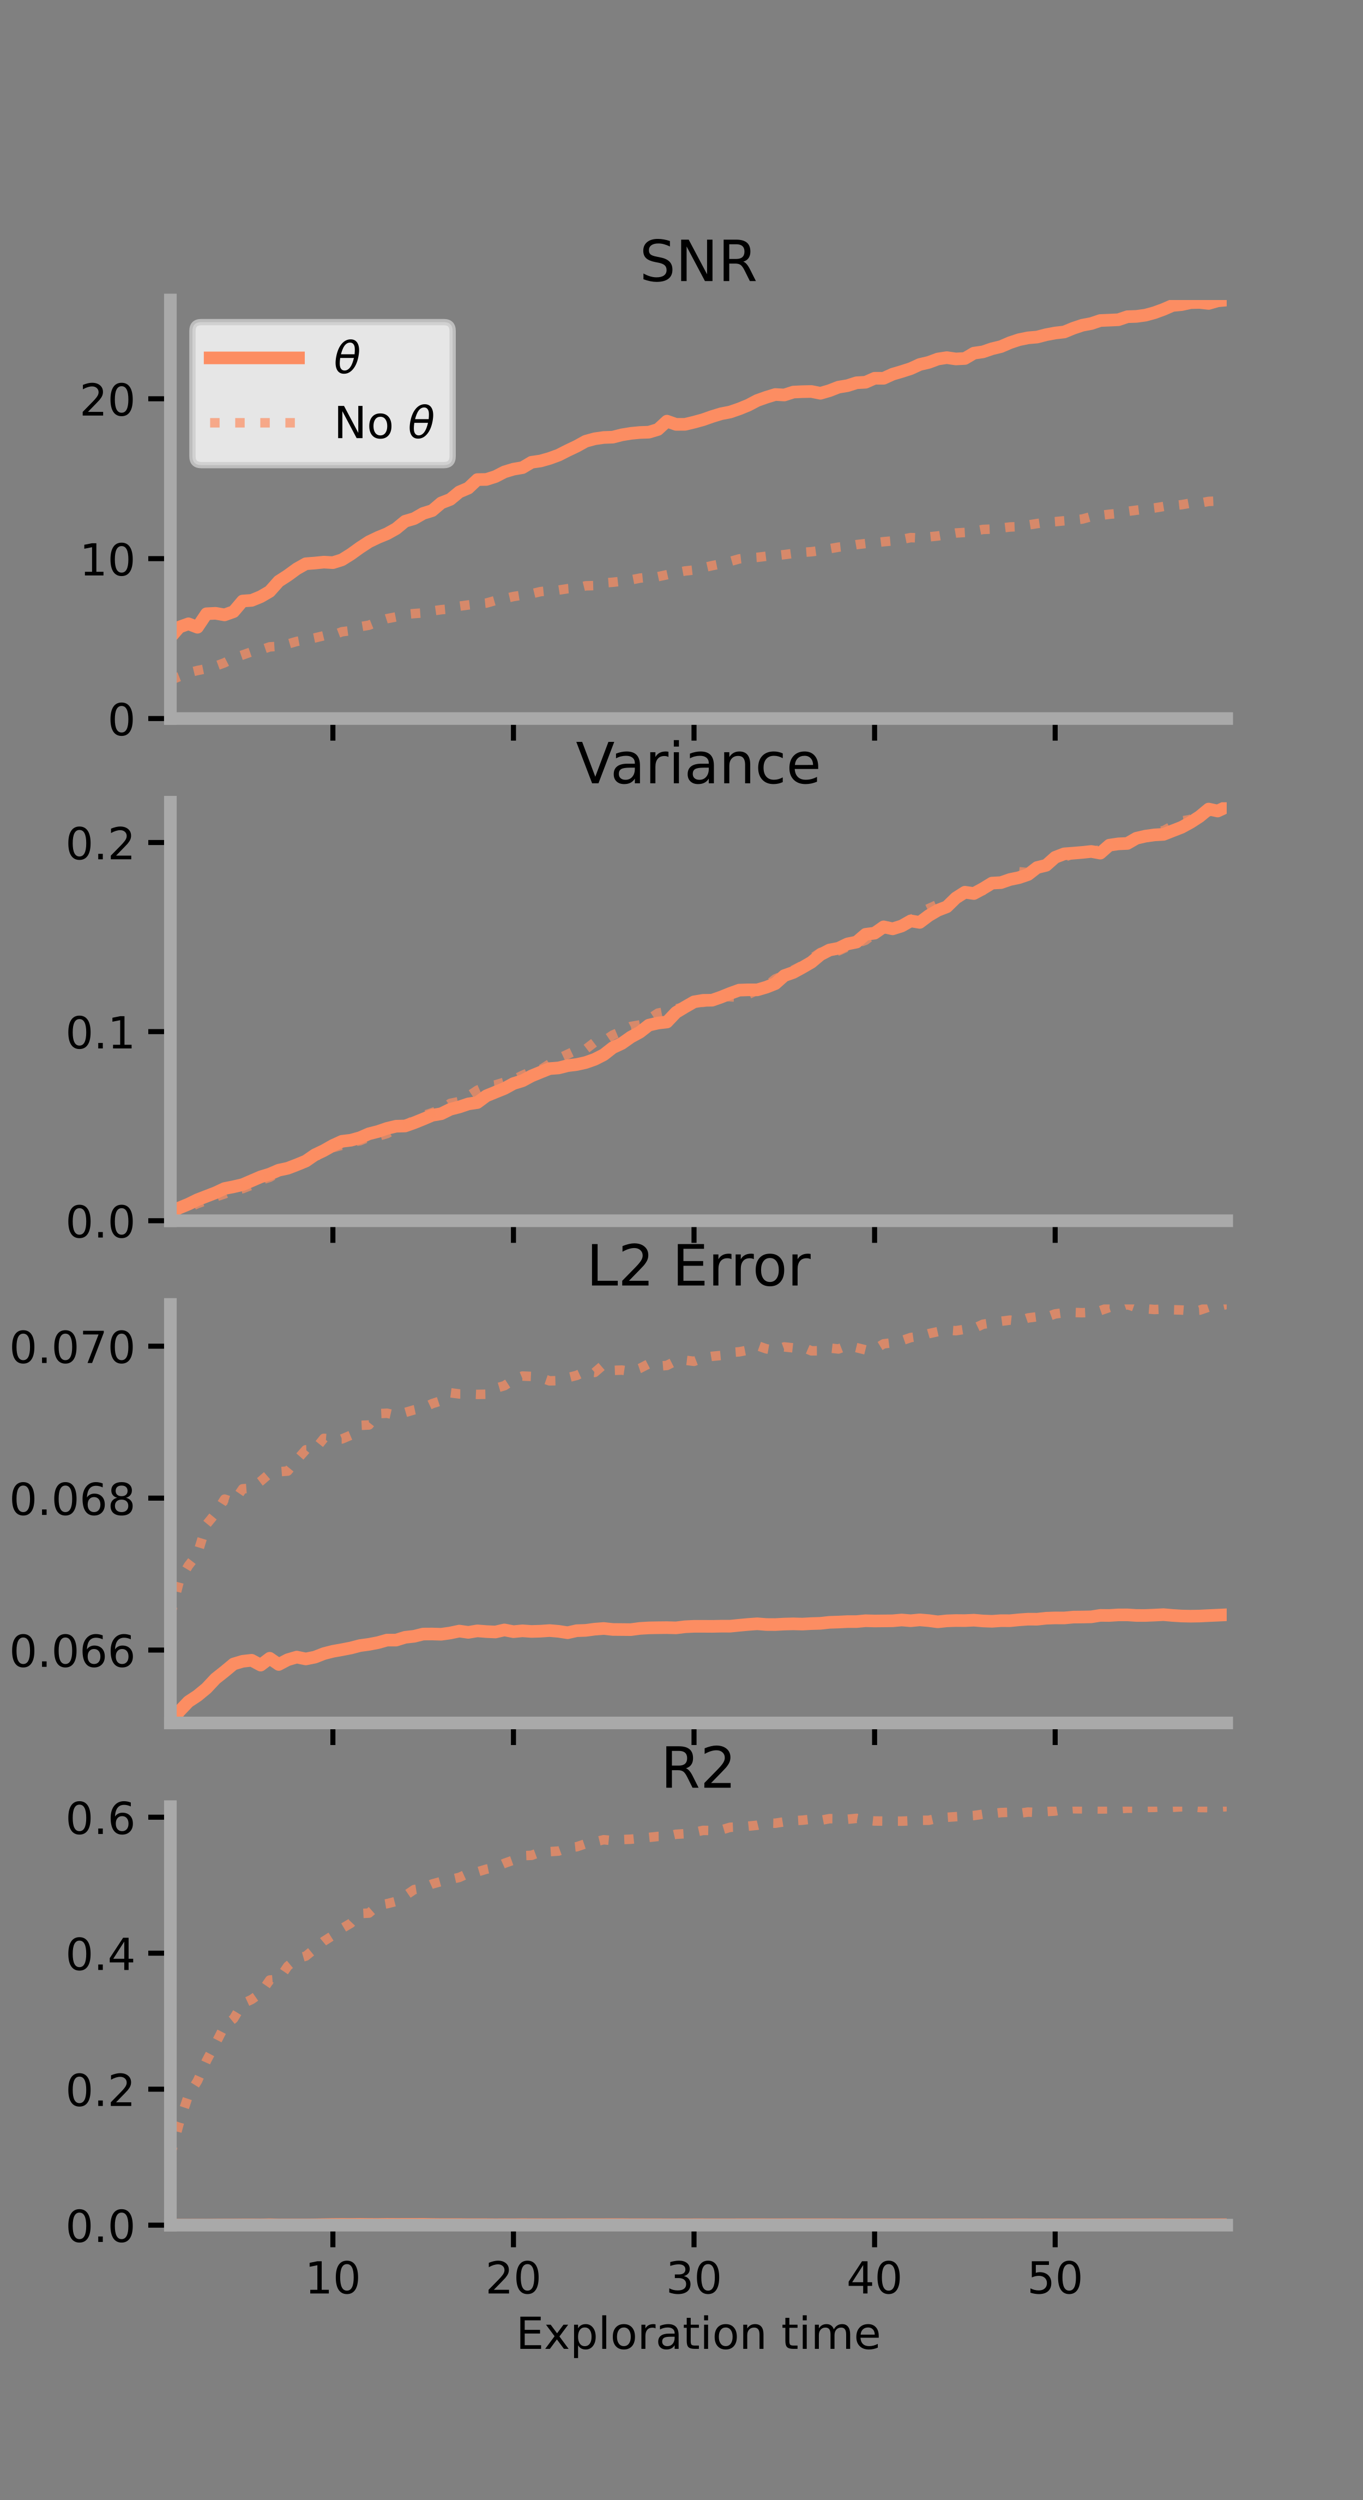 <?xml version="1.0" encoding="utf-8" standalone="no"?>
<!DOCTYPE svg PUBLIC "-//W3C//DTD SVG 1.1//EN"
  "http://www.w3.org/Graphics/SVG/1.1/DTD/svg11.dtd">
<!-- Created with matplotlib (https://matplotlib.org/) -->
<svg height="396pt" version="1.1" viewBox="0 0 216 396" width="216pt" xmlns="http://www.w3.org/2000/svg" xmlns:xlink="http://www.w3.org/1999/xlink">
 <rect x="0" y="0" width="216" height="396" fill="#808080" stroke="none"/>
 <defs>
  <style type="text/css">*{stroke-linecap:butt;stroke-linejoin:round;}</style>
 </defs>
 <g id="figure_1">
  <g id="patch_1">
   <path d="M 0 396 
L 216 396 
L 216 0 
L 0 0 
z
" style="fill:none;"/>
  </g>
  <g id="axes_1">
   <g id="patch_2">
    <path d="M 27 113.807 
L 194.4 113.807 
L 194.4 47.52 
L 27 47.52 
z
" style="fill:none;"/>
   </g>
   <g id="matplotlib.axis_1">
    <g id="xtick_1">
     <g id="line2d_1">
      <defs>
       <path d="M 0 0 
L 0 3.5 
" id="mc07830e34d" style="stroke:#000000;stroke-width:0.8;"/>
      </defs>
      <g>
       <use style="stroke:#000000;stroke-width:0.8;" x="52.754" xlink:href="#mc07830e34d" y="113.807"/>
      </g>
     </g>
    </g>
    <g id="xtick_2">
     <g id="line2d_2">
      <g>
       <use style="stroke:#000000;stroke-width:0.8;" x="81.369" xlink:href="#mc07830e34d" y="113.807"/>
      </g>
     </g>
    </g>
    <g id="xtick_3">
     <g id="line2d_3">
      <g>
       <use style="stroke:#000000;stroke-width:0.8;" x="109.984" xlink:href="#mc07830e34d" y="113.807"/>
      </g>
     </g>
    </g>
    <g id="xtick_4">
     <g id="line2d_4">
      <g>
       <use style="stroke:#000000;stroke-width:0.8;" x="138.6" xlink:href="#mc07830e34d" y="113.807"/>
      </g>
     </g>
    </g>
    <g id="xtick_5">
     <g id="line2d_5">
      <g>
       <use style="stroke:#000000;stroke-width:0.8;" x="167.215" xlink:href="#mc07830e34d" y="113.807"/>
      </g>
     </g>
    </g>
   </g>
   <g id="matplotlib.axis_2">
    <g id="ytick_1">
     <g id="line2d_6">
      <defs>
       <path d="M 0 0 
L -3.5 0 
" id="mc8df6a8b0a" style="stroke:#000000;stroke-width:0.8;"/>
      </defs>
      <g>
       <use style="stroke:#000000;stroke-width:0.8;" x="27" xlink:href="#mc8df6a8b0a" y="113.807"/>
      </g>
     </g>
     <g id="text_1">
      <!-- 0 -->
      <g transform="translate(17.046 116.466)scale(0.07 -0.07)">
       <defs>
        <path d="M 31.781 66.406 
Q 24.172 66.406 20.328 58.906 
Q 16.5 51.422 16.5 36.375 
Q 16.5 21.391 20.328 13.891 
Q 24.172 6.391 31.781 6.391 
Q 39.453 6.391 43.281 13.891 
Q 47.125 21.391 47.125 36.375 
Q 47.125 51.422 43.281 58.906 
Q 39.453 66.406 31.781 66.406 
z
M 31.781 74.219 
Q 44.047 74.219 50.516 64.516 
Q 56.984 54.828 56.984 36.375 
Q 56.984 17.969 50.516 8.266 
Q 44.047 -1.422 31.781 -1.422 
Q 19.531 -1.422 13.062 8.266 
Q 6.594 17.969 6.594 36.375 
Q 6.594 54.828 13.062 64.516 
Q 19.531 74.219 31.781 74.219 
z
" id="DejaVuSans-48"/>
       </defs>
       <use xlink:href="#DejaVuSans-48"/>
      </g>
     </g>
    </g>
    <g id="ytick_2">
     <g id="line2d_7">
      <g>
       <use style="stroke:#000000;stroke-width:0.8;" x="27" xlink:href="#mc8df6a8b0a" y="88.484"/>
      </g>
     </g>
     <g id="text_2">
      <!-- 10 -->
      <g transform="translate(12.592 91.144)scale(0.07 -0.07)">
       <defs>
        <path d="M 12.406 8.297 
L 28.516 8.297 
L 28.516 63.922 
L 10.984 60.406 
L 10.984 69.391 
L 28.422 72.906 
L 38.281 72.906 
L 38.281 8.297 
L 54.391 8.297 
L 54.391 0 
L 12.406 0 
z
" id="DejaVuSans-49"/>
       </defs>
       <use xlink:href="#DejaVuSans-49"/>
       <use x="63.623" xlink:href="#DejaVuSans-48"/>
      </g>
     </g>
    </g>
    <g id="ytick_3">
     <g id="line2d_8">
      <g>
       <use style="stroke:#000000;stroke-width:0.8;" x="27" xlink:href="#mc8df6a8b0a" y="63.162"/>
      </g>
     </g>
     <g id="text_3">
      <!-- 20 -->
      <g transform="translate(12.592 65.821)scale(0.07 -0.07)">
       <defs>
        <path d="M 19.188 8.297 
L 53.609 8.297 
L 53.609 0 
L 7.328 0 
L 7.328 8.297 
Q 12.938 14.109 22.625 23.891 
Q 32.328 33.688 34.812 36.531 
Q 39.547 41.844 41.422 45.531 
Q 43.312 49.219 43.312 52.781 
Q 43.312 58.594 39.234 62.25 
Q 35.156 65.922 28.609 65.922 
Q 23.969 65.922 18.812 64.312 
Q 13.672 62.703 7.812 59.422 
L 7.812 69.391 
Q 13.766 71.781 18.938 73 
Q 24.125 74.219 28.422 74.219 
Q 39.75 74.219 46.484 68.547 
Q 53.219 62.891 53.219 53.422 
Q 53.219 48.922 51.531 44.891 
Q 49.859 40.875 45.406 35.406 
Q 44.188 33.984 37.641 27.219 
Q 31.109 20.453 19.188 8.297 
z
" id="DejaVuSans-50"/>
       </defs>
       <use xlink:href="#DejaVuSans-50"/>
       <use x="63.623" xlink:href="#DejaVuSans-48"/>
      </g>
     </g>
    </g>
   </g>
   <g id="line2d_9">
    <path clip-path="url(#p7149f6ea9e)" d="M 27 100.963 
L 28.431 99.321 
L 29.861 98.804 
L 31.292 99.349 
L 32.723 97.212 
L 34.154 97.14 
L 35.584 97.39 
L 37.015 96.88 
L 38.446 95.195 
L 39.877 95.094 
L 41.307 94.51 
L 42.738 93.68 
L 44.169 92.068 
L 45.6 91.141 
L 47.031 90.097 
L 48.461 89.291 
L 49.892 89.181 
L 51.323 89.036 
L 52.753 89.118 
L 54.184 88.669 
L 55.615 87.773 
L 57.046 86.742 
L 58.476 85.808 
L 59.907 85.122 
L 61.338 84.536 
L 62.769 83.739 
L 64.2 82.561 
L 65.63 82.139 
L 67.061 81.318 
L 68.492 80.875 
L 69.923 79.657 
L 71.354 79.101 
L 72.784 77.92 
L 74.215 77.311 
L 75.646 75.961 
L 77.076 75.938 
L 78.507 75.482 
L 79.938 74.745 
L 81.369 74.311 
L 82.8 74.068 
L 84.23 73.218 
L 85.661 73.013 
L 87.092 72.606 
L 88.523 72.086 
L 89.954 71.358 
L 91.384 70.68 
L 92.815 69.889 
L 94.246 69.497 
L 95.677 69.292 
L 97.108 69.241 
L 98.538 68.875 
L 99.969 68.64 
L 101.4 68.502 
L 102.831 68.452 
L 104.261 68.023 
L 105.692 66.708 
L 107.123 67.214 
L 108.554 67.211 
L 109.984 66.869 
L 111.415 66.476 
L 112.846 65.972 
L 114.277 65.533 
L 115.708 65.258 
L 117.138 64.766 
L 118.569 64.184 
L 120 63.432 
L 121.431 62.924 
L 122.861 62.486 
L 124.292 62.562 
L 125.723 62.101 
L 127.154 62.035 
L 128.585 62.008 
L 130.015 62.291 
L 131.446 61.877 
L 132.877 61.32 
L 134.308 61.082 
L 135.739 60.623 
L 137.169 60.544 
L 138.6 59.914 
L 140.031 59.917 
L 141.462 59.267 
L 142.892 58.847 
L 144.323 58.389 
L 145.754 57.73 
L 147.184 57.396 
L 148.615 56.865 
L 150.046 56.646 
L 151.477 56.854 
L 152.908 56.779 
L 154.338 55.936 
L 155.769 55.731 
L 157.2 55.241 
L 158.631 54.893 
L 160.061 54.276 
L 161.492 53.803 
L 162.923 53.509 
L 164.354 53.384 
L 165.785 53.012 
L 167.215 52.745 
L 168.646 52.582 
L 170.077 51.996 
L 171.508 51.515 
L 172.939 51.245 
L 174.369 50.768 
L 175.8 50.708 
L 177.231 50.643 
L 178.662 50.162 
L 180.092 50.114 
L 181.523 49.918 
L 182.954 49.526 
L 184.385 49.004 
L 185.815 48.381 
L 187.246 48.247 
L 188.677 47.934 
L 190.108 47.903 
L 191.539 48.061 
L 192.969 47.649 
L 194.4 47.52 
" style="fill:none;stroke:#fc8d62;stroke-linecap:square;stroke-width:2;"/>
   </g>
   <g id="line2d_10">
    <path clip-path="url(#p7149f6ea9e)" d="M 27 107.732 
L 28.431 107.165 
L 29.861 106.556 
L 31.292 106.201 
L 32.723 105.91 
L 34.154 105.501 
L 35.584 104.976 
L 37.015 104.24 
L 38.446 103.74 
L 39.877 103.232 
L 41.307 102.947 
L 42.738 102.456 
L 44.169 102.37 
L 45.6 102.01 
L 47.031 101.595 
L 48.461 101.334 
L 49.892 101.037 
L 51.323 100.693 
L 52.753 100.613 
L 54.184 100.065 
L 55.615 99.881 
L 57.046 99.27 
L 58.476 99.022 
L 59.907 98.444 
L 61.338 97.987 
L 62.769 97.708 
L 64.2 97.315 
L 65.63 97.182 
L 67.061 97.078 
L 68.492 96.771 
L 69.923 96.566 
L 71.354 96.441 
L 72.784 96.015 
L 74.215 95.816 
L 75.646 95.656 
L 77.076 95.519 
L 78.507 95.111 
L 79.938 94.817 
L 81.369 94.484 
L 82.8 94.258 
L 84.23 94.046 
L 85.661 93.705 
L 87.092 93.564 
L 88.523 93.46 
L 89.954 93.242 
L 91.384 93.142 
L 92.815 92.787 
L 94.246 92.749 
L 95.677 92.332 
L 97.108 92.223 
L 98.538 92.064 
L 99.969 91.852 
L 101.4 91.569 
L 102.831 91.424 
L 104.261 91.338 
L 105.692 91.03 
L 107.123 90.71 
L 108.554 90.437 
L 109.984 90.279 
L 111.415 89.919 
L 112.846 89.593 
L 114.277 89.306 
L 115.708 88.929 
L 117.138 88.523 
L 118.569 88.361 
L 120 88.277 
L 121.431 88.105 
L 122.861 88.002 
L 124.292 87.844 
L 125.723 87.654 
L 127.154 87.492 
L 128.585 87.39 
L 130.015 87.196 
L 131.446 86.912 
L 132.877 86.662 
L 134.308 86.507 
L 135.739 86.263 
L 137.169 86.089 
L 138.6 85.975 
L 140.031 85.8 
L 141.462 85.673 
L 142.892 85.442 
L 144.323 85.149 
L 145.754 85.206 
L 147.184 85.038 
L 148.615 84.893 
L 150.046 84.662 
L 151.477 84.421 
L 152.908 84.336 
L 154.338 84.134 
L 155.769 83.858 
L 157.2 83.799 
L 158.631 83.639 
L 160.061 83.468 
L 161.492 83.408 
L 162.923 83.155 
L 164.354 82.928 
L 165.785 82.727 
L 167.215 82.626 
L 168.646 82.487 
L 170.077 82.381 
L 171.508 82.214 
L 172.939 81.819 
L 174.369 81.631 
L 175.8 81.454 
L 177.231 81.32 
L 178.662 80.999 
L 180.092 80.806 
L 181.523 80.633 
L 182.954 80.455 
L 184.385 80.223 
L 185.815 80.097 
L 187.246 79.939 
L 188.677 79.685 
L 190.108 79.683 
L 191.539 79.416 
L 192.969 79.359 
L 194.4 79.23 
" style="fill:none;stroke:#fc8d62;stroke-dasharray:1.5,2.475;stroke-dashoffset:0;stroke-opacity:0.7;stroke-width:1.5;"/>
   </g>
   <g id="patch_3">
    <path d="M 27 113.807 
L 27 47.52 
" style="fill:none;stroke:#a9a9a9;stroke-linecap:square;stroke-linejoin:miter;stroke-width:2;"/>
   </g>
   <g id="patch_4">
    <path d="M 194.4 113.807 
L 194.4 47.52 
" style="fill:none;"/>
   </g>
   <g id="patch_5">
    <path d="M 27 113.807 
L 194.4 113.807 
" style="fill:none;stroke:#a9a9a9;stroke-linecap:square;stroke-linejoin:miter;stroke-width:2;"/>
   </g>
   <g id="patch_6">
    <path d="M 27 47.52 
L 194.4 47.52 
" style="fill:none;"/>
   </g>
   <g id="text_4">
    <!-- SNR -->
    <g transform="translate(101.35 44.52)scale(0.09 -0.09)">
     <defs>
      <path d="M 53.516 70.516 
L 53.516 60.891 
Q 47.906 63.578 42.922 64.891 
Q 37.938 66.219 33.297 66.219 
Q 25.25 66.219 20.875 63.094 
Q 16.5 59.969 16.5 54.203 
Q 16.5 49.359 19.406 46.891 
Q 22.312 44.438 30.422 42.922 
L 36.375 41.703 
Q 47.406 39.594 52.656 34.297 
Q 57.906 29 57.906 20.125 
Q 57.906 9.516 50.797 4.047 
Q 43.703 -1.422 29.984 -1.422 
Q 24.812 -1.422 18.969 -0.25 
Q 13.141 0.922 6.891 3.219 
L 6.891 13.375 
Q 12.891 10.016 18.656 8.297 
Q 24.422 6.594 29.984 6.594 
Q 38.422 6.594 43.016 9.906 
Q 47.609 13.234 47.609 19.391 
Q 47.609 24.75 44.312 27.781 
Q 41.016 30.812 33.5 32.328 
L 27.484 33.5 
Q 16.453 35.688 11.516 40.375 
Q 6.594 45.062 6.594 53.422 
Q 6.594 63.094 13.406 68.656 
Q 20.219 74.219 32.172 74.219 
Q 37.312 74.219 42.625 73.281 
Q 47.953 72.359 53.516 70.516 
z
" id="DejaVuSans-83"/>
      <path d="M 9.812 72.906 
L 23.094 72.906 
L 55.422 11.922 
L 55.422 72.906 
L 64.984 72.906 
L 64.984 0 
L 51.703 0 
L 19.391 60.984 
L 19.391 0 
L 9.812 0 
z
" id="DejaVuSans-78"/>
      <path d="M 44.391 34.188 
Q 47.562 33.109 50.562 29.594 
Q 53.562 26.078 56.594 19.922 
L 66.609 0 
L 56 0 
L 46.688 18.703 
Q 43.062 26.031 39.672 28.422 
Q 36.281 30.812 30.422 30.812 
L 19.672 30.812 
L 19.672 0 
L 9.812 0 
L 9.812 72.906 
L 32.078 72.906 
Q 44.578 72.906 50.734 67.672 
Q 56.891 62.453 56.891 51.906 
Q 56.891 45.016 53.688 40.469 
Q 50.484 35.938 44.391 34.188 
z
M 19.672 64.797 
L 19.672 38.922 
L 32.078 38.922 
Q 39.203 38.922 42.844 42.219 
Q 46.484 45.516 46.484 51.906 
Q 46.484 58.297 42.844 61.547 
Q 39.203 64.797 32.078 64.797 
z
" id="DejaVuSans-82"/>
     </defs>
     <use xlink:href="#DejaVuSans-83"/>
     <use x="63.477" xlink:href="#DejaVuSans-78"/>
     <use x="138.281" xlink:href="#DejaVuSans-82"/>
    </g>
   </g>
   <g id="legend_1">
    <g id="patch_7">
     <path d="M 31.9 73.669 
L 70.33 73.669 
Q 71.73 73.669 71.73 72.269 
L 71.73 52.42 
Q 71.73 51.02 70.33 51.02 
L 31.9 51.02 
Q 30.5 51.02 30.5 52.42 
L 30.5 72.269 
Q 30.5 73.669 31.9 73.669 
z
" style="fill:#ffffff;opacity:0.8;stroke:#cccccc;stroke-linejoin:miter;"/>
    </g>
    <g id="line2d_11">
     <path d="M 33.3 56.689 
L 47.3 56.689 
" style="fill:none;stroke:#fc8d62;stroke-linecap:square;stroke-width:2;"/>
    </g>
    <g id="line2d_12"/>
    <g id="text_5">
     <!-- $\theta$ -->
     <g transform="translate(52.9 59.139)scale(0.07 -0.07)">
      <defs>
       <path d="M 45.516 34.672 
L 14.453 34.672 
Q 12.359 20.062 14.5 13.875 
Q 17.188 6.25 24.469 6.25 
Q 31.781 6.25 37.359 13.922 
Q 42.234 20.656 45.516 34.672 
z
M 47.016 42.969 
Q 48.344 56.844 46.625 61.719 
Q 43.953 69.438 36.766 69.438 
Q 29.297 69.438 23.828 61.812 
Q 19.531 55.672 16.156 42.969 
z
M 38.188 76.766 
Q 49.906 76.766 54.594 66.406 
Q 59.281 56.109 55.719 37.844 
Q 52.203 19.625 43.453 9.281 
Q 34.766 -1.125 23.047 -1.125 
Q 11.281 -1.125 6.641 9.281 
Q 2 19.625 5.516 37.844 
Q 9.078 56.109 17.719 66.406 
Q 26.422 76.766 38.188 76.766 
z
" id="DejaVuSans-Oblique-952"/>
      </defs>
      <use transform="translate(0 0.234)" xlink:href="#DejaVuSans-Oblique-952"/>
     </g>
    </g>
    <g id="line2d_13">
     <path d="M 33.3 66.964 
L 47.3 66.964 
" style="fill:none;stroke:#fc8d62;stroke-dasharray:1.5,2.475;stroke-dashoffset:0;stroke-opacity:0.7;stroke-width:1.5;"/>
    </g>
    <g id="line2d_14"/>
    <g id="text_6">
     <!-- No $\theta$ -->
     <g transform="translate(52.9 69.414)scale(0.07 -0.07)">
      <defs>
       <path d="M 30.609 48.391 
Q 23.391 48.391 19.188 42.75 
Q 14.984 37.109 14.984 27.297 
Q 14.984 17.484 19.156 11.844 
Q 23.344 6.203 30.609 6.203 
Q 37.797 6.203 41.984 11.859 
Q 46.188 17.531 46.188 27.297 
Q 46.188 37.016 41.984 42.703 
Q 37.797 48.391 30.609 48.391 
z
M 30.609 56 
Q 42.328 56 49.016 48.375 
Q 55.719 40.766 55.719 27.297 
Q 55.719 13.875 49.016 6.219 
Q 42.328 -1.422 30.609 -1.422 
Q 18.844 -1.422 12.172 6.219 
Q 5.516 13.875 5.516 27.297 
Q 5.516 40.766 12.172 48.375 
Q 18.844 56 30.609 56 
z
" id="DejaVuSans-111"/>
       <path id="DejaVuSans-32"/>
      </defs>
      <use transform="translate(0 0.234)" xlink:href="#DejaVuSans-78"/>
      <use transform="translate(74.805 0.234)" xlink:href="#DejaVuSans-111"/>
      <use transform="translate(135.986 0.234)" xlink:href="#DejaVuSans-32"/>
      <use transform="translate(167.773 0.234)" xlink:href="#DejaVuSans-Oblique-952"/>
     </g>
    </g>
   </g>
  </g>
  <g id="axes_2">
   <g id="patch_8">
    <path d="M 27 193.351 
L 194.4 193.351 
L 194.4 127.064 
L 27 127.064 
z
" style="fill:none;"/>
   </g>
   <g id="matplotlib.axis_3">
    <g id="xtick_6">
     <g id="line2d_15">
      <g>
       <use style="stroke:#000000;stroke-width:0.8;" x="52.754" xlink:href="#mc07830e34d" y="193.351"/>
      </g>
     </g>
    </g>
    <g id="xtick_7">
     <g id="line2d_16">
      <g>
       <use style="stroke:#000000;stroke-width:0.8;" x="81.369" xlink:href="#mc07830e34d" y="193.351"/>
      </g>
     </g>
    </g>
    <g id="xtick_8">
     <g id="line2d_17">
      <g>
       <use style="stroke:#000000;stroke-width:0.8;" x="109.984" xlink:href="#mc07830e34d" y="193.351"/>
      </g>
     </g>
    </g>
    <g id="xtick_9">
     <g id="line2d_18">
      <g>
       <use style="stroke:#000000;stroke-width:0.8;" x="138.6" xlink:href="#mc07830e34d" y="193.351"/>
      </g>
     </g>
    </g>
    <g id="xtick_10">
     <g id="line2d_19">
      <g>
       <use style="stroke:#000000;stroke-width:0.8;" x="167.215" xlink:href="#mc07830e34d" y="193.351"/>
      </g>
     </g>
    </g>
   </g>
   <g id="matplotlib.axis_4">
    <g id="ytick_4">
     <g id="line2d_20">
      <g>
       <use style="stroke:#000000;stroke-width:0.8;" x="27" xlink:href="#mc8df6a8b0a" y="193.351"/>
      </g>
     </g>
     <g id="text_7">
      <!-- 0.0 -->
      <g transform="translate(10.368 196.011)scale(0.07 -0.07)">
       <defs>
        <path d="M 10.688 12.406 
L 21 12.406 
L 21 0 
L 10.688 0 
z
" id="DejaVuSans-46"/>
       </defs>
       <use xlink:href="#DejaVuSans-48"/>
       <use x="63.623" xlink:href="#DejaVuSans-46"/>
       <use x="95.41" xlink:href="#DejaVuSans-48"/>
      </g>
     </g>
    </g>
    <g id="ytick_5">
     <g id="line2d_21">
      <g>
       <use style="stroke:#000000;stroke-width:0.8;" x="27" xlink:href="#mc8df6a8b0a" y="163.398"/>
      </g>
     </g>
     <g id="text_8">
      <!-- 0.1 -->
      <g transform="translate(10.368 166.058)scale(0.07 -0.07)">
       <use xlink:href="#DejaVuSans-48"/>
       <use x="63.623" xlink:href="#DejaVuSans-46"/>
       <use x="95.41" xlink:href="#DejaVuSans-49"/>
      </g>
     </g>
    </g>
    <g id="ytick_6">
     <g id="line2d_22">
      <g>
       <use style="stroke:#000000;stroke-width:0.8;" x="27" xlink:href="#mc8df6a8b0a" y="133.446"/>
      </g>
     </g>
     <g id="text_9">
      <!-- 0.2 -->
      <g transform="translate(10.368 136.105)scale(0.07 -0.07)">
       <use xlink:href="#DejaVuSans-48"/>
       <use x="63.623" xlink:href="#DejaVuSans-46"/>
       <use x="95.41" xlink:href="#DejaVuSans-50"/>
      </g>
     </g>
    </g>
   </g>
   <g id="line2d_23">
    <path clip-path="url(#pb37dd00378)" d="M 27 192.002 
L 28.431 191.309 
L 29.861 190.72 
L 31.292 190.023 
L 32.723 189.469 
L 34.154 188.917 
L 35.584 188.247 
L 37.015 187.966 
L 38.446 187.63 
L 39.877 187.017 
L 41.307 186.4 
L 42.738 185.963 
L 44.169 185.346 
L 45.6 185.037 
L 47.031 184.489 
L 48.461 183.902 
L 49.892 182.917 
L 51.323 182.233 
L 52.753 181.424 
L 54.184 180.77 
L 55.615 180.597 
L 57.046 180.201 
L 58.476 179.575 
L 59.907 179.214 
L 61.338 178.723 
L 62.769 178.381 
L 64.2 178.341 
L 65.63 177.833 
L 67.061 177.256 
L 68.492 176.645 
L 69.923 176.403 
L 71.354 175.697 
L 72.784 175.329 
L 74.215 174.848 
L 75.646 174.632 
L 77.076 173.571 
L 78.507 172.984 
L 79.938 172.407 
L 81.369 171.623 
L 82.8 171.181 
L 84.23 170.414 
L 85.661 169.826 
L 87.092 169.257 
L 88.523 169.147 
L 89.954 168.786 
L 91.384 168.608 
L 92.815 168.291 
L 94.246 167.787 
L 95.677 167.059 
L 97.108 165.936 
L 98.538 165.271 
L 99.969 164.261 
L 101.4 163.484 
L 102.831 162.369 
L 104.261 162.038 
L 105.692 161.874 
L 107.123 160.365 
L 108.554 159.5 
L 109.984 158.681 
L 111.415 158.442 
L 112.846 158.423 
L 114.277 157.923 
L 115.708 157.345 
L 117.138 156.826 
L 118.569 156.778 
L 120 156.783 
L 121.431 156.364 
L 122.861 155.801 
L 124.292 154.526 
L 125.723 154.021 
L 127.154 153.241 
L 128.585 152.409 
L 130.015 151.214 
L 131.446 150.47 
L 132.877 150.197 
L 134.308 149.506 
L 135.739 149.213 
L 137.169 147.987 
L 138.6 147.802 
L 140.031 146.803 
L 141.462 147.117 
L 142.892 146.666 
L 144.323 145.857 
L 145.754 146.097 
L 147.184 145.023 
L 148.615 144.18 
L 150.046 143.627 
L 151.477 142.23 
L 152.908 141.319 
L 154.338 141.523 
L 155.769 140.747 
L 157.2 139.875 
L 158.631 139.797 
L 160.061 139.301 
L 161.492 139.003 
L 162.923 138.516 
L 164.354 137.407 
L 165.785 137.057 
L 167.215 135.788 
L 168.646 135.24 
L 170.077 135.132 
L 171.508 135.013 
L 172.939 134.862 
L 174.369 135.127 
L 175.8 133.868 
L 177.231 133.657 
L 178.662 133.591 
L 180.092 132.766 
L 181.523 132.436 
L 182.954 132.238 
L 184.385 132.157 
L 185.815 131.596 
L 187.246 131.039 
L 188.677 130.259 
L 190.108 129.331 
L 191.539 128.147 
L 192.969 128.456 
L 194.4 127.791 
" style="fill:none;stroke:#fc8d62;stroke-linecap:square;stroke-width:2;"/>
   </g>
   <g id="line2d_24">
    <path clip-path="url(#pb37dd00378)" d="M 27 192.264 
L 28.431 191.741 
L 29.861 191.272 
L 31.292 190.639 
L 32.723 190.142 
L 34.154 189.581 
L 35.584 189.102 
L 37.015 188.584 
L 38.446 188.27 
L 39.877 187.714 
L 41.307 186.922 
L 42.738 186.479 
L 44.169 185.663 
L 45.6 185.117 
L 47.031 184.553 
L 48.461 183.866 
L 49.892 183.149 
L 51.323 182.722 
L 52.753 181.779 
L 54.184 181.397 
L 55.615 180.921 
L 57.046 180.68 
L 58.476 180.093 
L 59.907 179.967 
L 61.338 179.545 
L 62.769 178.754 
L 64.2 178.218 
L 65.63 177.426 
L 67.061 176.708 
L 68.492 176.225 
L 69.923 175.724 
L 71.354 174.761 
L 72.784 174.466 
L 74.215 173.63 
L 75.646 172.678 
L 77.076 172.037 
L 78.507 171.837 
L 79.938 171.4 
L 81.369 171.028 
L 82.8 170.314 
L 84.23 169.715 
L 85.661 169.435 
L 87.092 168.514 
L 88.523 167.646 
L 89.954 166.98 
L 91.384 166.301 
L 92.815 166.176 
L 94.246 165.078 
L 95.677 164.895 
L 97.108 163.934 
L 98.538 163.334 
L 99.969 162.581 
L 101.4 162.331 
L 102.831 161.406 
L 104.261 160.466 
L 105.692 160.189 
L 107.123 159.807 
L 108.554 159.421 
L 109.984 158.732 
L 111.415 158.774 
L 112.846 158.418 
L 114.277 157.839 
L 115.708 157.876 
L 117.138 157.978 
L 118.569 157.52 
L 120 156.825 
L 121.431 156.206 
L 122.861 155.051 
L 124.292 154.444 
L 125.723 153.639 
L 127.154 152.908 
L 128.585 151.806 
L 130.015 150.858 
L 131.446 150.916 
L 132.877 150.608 
L 134.308 149.957 
L 135.739 149.427 
L 137.169 148.921 
L 138.6 147.82 
L 140.031 147.165 
L 141.462 146.521 
L 142.892 146.175 
L 144.323 145.815 
L 145.754 144.563 
L 147.184 143.895 
L 148.615 143.257 
L 150.046 142.937 
L 151.477 142.424 
L 152.908 141.631 
L 154.338 141.401 
L 155.769 141.068 
L 157.2 140.289 
L 158.631 139.816 
L 160.061 139.261 
L 161.492 138.073 
L 162.923 138.215 
L 164.354 137.549 
L 165.785 136.967 
L 167.215 136.362 
L 168.646 135.784 
L 170.077 135.222 
L 171.508 134.777 
L 172.939 135.015 
L 174.369 134.539 
L 175.8 134.357 
L 177.231 133.543 
L 178.662 133.544 
L 180.092 132.933 
L 181.523 132.424 
L 182.954 131.716 
L 184.385 131.571 
L 185.815 130.797 
L 187.246 130.03 
L 188.677 129.797 
L 190.108 128.607 
L 191.539 128.587 
L 192.969 127.556 
L 194.4 127.064 
" style="fill:none;stroke:#fc8d62;stroke-dasharray:1.5,2.475;stroke-dashoffset:0;stroke-opacity:0.7;stroke-width:1.5;"/>
   </g>
   <g id="patch_9">
    <path d="M 27 193.351 
L 27 127.064 
" style="fill:none;stroke:#a9a9a9;stroke-linecap:square;stroke-linejoin:miter;stroke-width:2;"/>
   </g>
   <g id="patch_10">
    <path d="M 194.4 193.351 
L 194.4 127.064 
" style="fill:none;"/>
   </g>
   <g id="patch_11">
    <path d="M 27 193.351 
L 194.4 193.351 
" style="fill:none;stroke:#a9a9a9;stroke-linecap:square;stroke-linejoin:miter;stroke-width:2;"/>
   </g>
   <g id="patch_12">
    <path d="M 27 127.064 
L 194.4 127.064 
" style="fill:none;"/>
   </g>
   <g id="text_10">
    <!-- Variance -->
    <g transform="translate(91.26 124.064)scale(0.09 -0.09)">
     <defs>
      <path d="M 28.609 0 
L 0.781 72.906 
L 11.078 72.906 
L 34.188 11.531 
L 57.328 72.906 
L 67.578 72.906 
L 39.797 0 
z
" id="DejaVuSans-86"/>
      <path d="M 34.281 27.484 
Q 23.391 27.484 19.188 25 
Q 14.984 22.516 14.984 16.5 
Q 14.984 11.719 18.141 8.906 
Q 21.297 6.109 26.703 6.109 
Q 34.188 6.109 38.703 11.406 
Q 43.219 16.703 43.219 25.484 
L 43.219 27.484 
z
M 52.203 31.203 
L 52.203 0 
L 43.219 0 
L 43.219 8.297 
Q 40.141 3.328 35.547 0.953 
Q 30.953 -1.422 24.312 -1.422 
Q 15.922 -1.422 10.953 3.297 
Q 6 8.016 6 15.922 
Q 6 25.141 12.172 29.828 
Q 18.359 34.516 30.609 34.516 
L 43.219 34.516 
L 43.219 35.406 
Q 43.219 41.609 39.141 45 
Q 35.062 48.391 27.688 48.391 
Q 23 48.391 18.547 47.266 
Q 14.109 46.141 10.016 43.891 
L 10.016 52.203 
Q 14.938 54.109 19.578 55.047 
Q 24.219 56 28.609 56 
Q 40.484 56 46.344 49.844 
Q 52.203 43.703 52.203 31.203 
z
" id="DejaVuSans-97"/>
      <path d="M 41.109 46.297 
Q 39.594 47.172 37.812 47.578 
Q 36.031 48 33.891 48 
Q 26.266 48 22.188 43.047 
Q 18.109 38.094 18.109 28.812 
L 18.109 0 
L 9.078 0 
L 9.078 54.688 
L 18.109 54.688 
L 18.109 46.188 
Q 20.953 51.172 25.484 53.578 
Q 30.031 56 36.531 56 
Q 37.453 56 38.578 55.875 
Q 39.703 55.766 41.062 55.516 
z
" id="DejaVuSans-114"/>
      <path d="M 9.422 54.688 
L 18.406 54.688 
L 18.406 0 
L 9.422 0 
z
M 9.422 75.984 
L 18.406 75.984 
L 18.406 64.594 
L 9.422 64.594 
z
" id="DejaVuSans-105"/>
      <path d="M 54.891 33.016 
L 54.891 0 
L 45.906 0 
L 45.906 32.719 
Q 45.906 40.484 42.875 44.328 
Q 39.844 48.188 33.797 48.188 
Q 26.516 48.188 22.312 43.547 
Q 18.109 38.922 18.109 30.906 
L 18.109 0 
L 9.078 0 
L 9.078 54.688 
L 18.109 54.688 
L 18.109 46.188 
Q 21.344 51.125 25.703 53.562 
Q 30.078 56 35.797 56 
Q 45.219 56 50.047 50.172 
Q 54.891 44.344 54.891 33.016 
z
" id="DejaVuSans-110"/>
      <path d="M 48.781 52.594 
L 48.781 44.188 
Q 44.969 46.297 41.141 47.344 
Q 37.312 48.391 33.406 48.391 
Q 24.656 48.391 19.812 42.844 
Q 14.984 37.312 14.984 27.297 
Q 14.984 17.281 19.812 11.734 
Q 24.656 6.203 33.406 6.203 
Q 37.312 6.203 41.141 7.25 
Q 44.969 8.297 48.781 10.406 
L 48.781 2.094 
Q 45.016 0.344 40.984 -0.531 
Q 36.969 -1.422 32.422 -1.422 
Q 20.062 -1.422 12.781 6.344 
Q 5.516 14.109 5.516 27.297 
Q 5.516 40.672 12.859 48.328 
Q 20.219 56 33.016 56 
Q 37.156 56 41.109 55.141 
Q 45.062 54.297 48.781 52.594 
z
" id="DejaVuSans-99"/>
      <path d="M 56.203 29.594 
L 56.203 25.203 
L 14.891 25.203 
Q 15.484 15.922 20.484 11.062 
Q 25.484 6.203 34.422 6.203 
Q 39.594 6.203 44.453 7.469 
Q 49.312 8.734 54.109 11.281 
L 54.109 2.781 
Q 49.266 0.734 44.188 -0.344 
Q 39.109 -1.422 33.891 -1.422 
Q 20.797 -1.422 13.156 6.188 
Q 5.516 13.812 5.516 26.812 
Q 5.516 40.234 12.766 48.109 
Q 20.016 56 32.328 56 
Q 43.359 56 49.781 48.891 
Q 56.203 41.797 56.203 29.594 
z
M 47.219 32.234 
Q 47.125 39.594 43.094 43.984 
Q 39.062 48.391 32.422 48.391 
Q 24.906 48.391 20.391 44.141 
Q 15.875 39.891 15.188 32.172 
z
" id="DejaVuSans-101"/>
     </defs>
     <use xlink:href="#DejaVuSans-86"/>
     <use x="60.658" xlink:href="#DejaVuSans-97"/>
     <use x="121.938" xlink:href="#DejaVuSans-114"/>
     <use x="163.051" xlink:href="#DejaVuSans-105"/>
     <use x="190.834" xlink:href="#DejaVuSans-97"/>
     <use x="252.113" xlink:href="#DejaVuSans-110"/>
     <use x="315.492" xlink:href="#DejaVuSans-99"/>
     <use x="370.473" xlink:href="#DejaVuSans-101"/>
    </g>
   </g>
  </g>
  <g id="axes_3">
   <g id="patch_13">
    <path d="M 27 272.896 
L 194.4 272.896 
L 194.4 206.609 
L 27 206.609 
z
" style="fill:none;"/>
   </g>
   <g id="matplotlib.axis_5">
    <g id="xtick_11">
     <g id="line2d_25">
      <g>
       <use style="stroke:#000000;stroke-width:0.8;" x="52.754" xlink:href="#mc07830e34d" y="272.896"/>
      </g>
     </g>
    </g>
    <g id="xtick_12">
     <g id="line2d_26">
      <g>
       <use style="stroke:#000000;stroke-width:0.8;" x="81.369" xlink:href="#mc07830e34d" y="272.896"/>
      </g>
     </g>
    </g>
    <g id="xtick_13">
     <g id="line2d_27">
      <g>
       <use style="stroke:#000000;stroke-width:0.8;" x="109.984" xlink:href="#mc07830e34d" y="272.896"/>
      </g>
     </g>
    </g>
    <g id="xtick_14">
     <g id="line2d_28">
      <g>
       <use style="stroke:#000000;stroke-width:0.8;" x="138.6" xlink:href="#mc07830e34d" y="272.896"/>
      </g>
     </g>
    </g>
    <g id="xtick_15">
     <g id="line2d_29">
      <g>
       <use style="stroke:#000000;stroke-width:0.8;" x="167.215" xlink:href="#mc07830e34d" y="272.896"/>
      </g>
     </g>
    </g>
   </g>
   <g id="matplotlib.axis_6">
    <g id="ytick_7">
     <g id="line2d_30">
      <g>
       <use style="stroke:#000000;stroke-width:0.8;" x="27" xlink:href="#mc8df6a8b0a" y="261.349"/>
      </g>
     </g>
     <g id="text_11">
      <!-- 0.066 -->
      <g transform="translate(1.46 264.009)scale(0.07 -0.07)">
       <defs>
        <path d="M 33.016 40.375 
Q 26.375 40.375 22.484 35.828 
Q 18.609 31.297 18.609 23.391 
Q 18.609 15.531 22.484 10.953 
Q 26.375 6.391 33.016 6.391 
Q 39.656 6.391 43.531 10.953 
Q 47.406 15.531 47.406 23.391 
Q 47.406 31.297 43.531 35.828 
Q 39.656 40.375 33.016 40.375 
z
M 52.594 71.297 
L 52.594 62.312 
Q 48.875 64.062 45.094 64.984 
Q 41.312 65.922 37.594 65.922 
Q 27.828 65.922 22.672 59.328 
Q 17.531 52.734 16.797 39.406 
Q 19.672 43.656 24.016 45.922 
Q 28.375 48.188 33.594 48.188 
Q 44.578 48.188 50.953 41.516 
Q 57.328 34.859 57.328 23.391 
Q 57.328 12.156 50.688 5.359 
Q 44.047 -1.422 33.016 -1.422 
Q 20.359 -1.422 13.672 8.266 
Q 6.984 17.969 6.984 36.375 
Q 6.984 53.656 15.188 63.938 
Q 23.391 74.219 37.203 74.219 
Q 40.922 74.219 44.703 73.484 
Q 48.484 72.75 52.594 71.297 
z
" id="DejaVuSans-54"/>
       </defs>
       <use xlink:href="#DejaVuSans-48"/>
       <use x="63.623" xlink:href="#DejaVuSans-46"/>
       <use x="95.41" xlink:href="#DejaVuSans-48"/>
       <use x="159.033" xlink:href="#DejaVuSans-54"/>
       <use x="222.656" xlink:href="#DejaVuSans-54"/>
      </g>
     </g>
    </g>
    <g id="ytick_8">
     <g id="line2d_31">
      <g>
       <use style="stroke:#000000;stroke-width:0.8;" x="27" xlink:href="#mc8df6a8b0a" y="237.286"/>
      </g>
     </g>
     <g id="text_12">
      <!-- 0.068 -->
      <g transform="translate(1.46 239.946)scale(0.07 -0.07)">
       <defs>
        <path d="M 31.781 34.625 
Q 24.75 34.625 20.719 30.859 
Q 16.703 27.094 16.703 20.516 
Q 16.703 13.922 20.719 10.156 
Q 24.75 6.391 31.781 6.391 
Q 38.812 6.391 42.859 10.172 
Q 46.922 13.969 46.922 20.516 
Q 46.922 27.094 42.891 30.859 
Q 38.875 34.625 31.781 34.625 
z
M 21.922 38.812 
Q 15.578 40.375 12.031 44.719 
Q 8.5 49.078 8.5 55.328 
Q 8.5 64.062 14.719 69.141 
Q 20.953 74.219 31.781 74.219 
Q 42.672 74.219 48.875 69.141 
Q 55.078 64.062 55.078 55.328 
Q 55.078 49.078 51.531 44.719 
Q 48 40.375 41.703 38.812 
Q 48.828 37.156 52.797 32.312 
Q 56.781 27.484 56.781 20.516 
Q 56.781 9.906 50.312 4.234 
Q 43.844 -1.422 31.781 -1.422 
Q 19.734 -1.422 13.25 4.234 
Q 6.781 9.906 6.781 20.516 
Q 6.781 27.484 10.781 32.312 
Q 14.797 37.156 21.922 38.812 
z
M 18.312 54.391 
Q 18.312 48.734 21.844 45.562 
Q 25.391 42.391 31.781 42.391 
Q 38.141 42.391 41.719 45.562 
Q 45.312 48.734 45.312 54.391 
Q 45.312 60.062 41.719 63.234 
Q 38.141 66.406 31.781 66.406 
Q 25.391 66.406 21.844 63.234 
Q 18.312 60.062 18.312 54.391 
z
" id="DejaVuSans-56"/>
       </defs>
       <use xlink:href="#DejaVuSans-48"/>
       <use x="63.623" xlink:href="#DejaVuSans-46"/>
       <use x="95.41" xlink:href="#DejaVuSans-48"/>
       <use x="159.033" xlink:href="#DejaVuSans-54"/>
       <use x="222.656" xlink:href="#DejaVuSans-56"/>
      </g>
     </g>
    </g>
    <g id="ytick_9">
     <g id="line2d_32">
      <g>
       <use style="stroke:#000000;stroke-width:0.8;" x="27" xlink:href="#mc8df6a8b0a" y="213.223"/>
      </g>
     </g>
     <g id="text_13">
      <!-- 0.070 -->
      <g transform="translate(1.46 215.883)scale(0.07 -0.07)">
       <defs>
        <path d="M 8.203 72.906 
L 55.078 72.906 
L 55.078 68.703 
L 28.609 0 
L 18.312 0 
L 43.219 64.594 
L 8.203 64.594 
z
" id="DejaVuSans-55"/>
       </defs>
       <use xlink:href="#DejaVuSans-48"/>
       <use x="63.623" xlink:href="#DejaVuSans-46"/>
       <use x="95.41" xlink:href="#DejaVuSans-48"/>
       <use x="159.033" xlink:href="#DejaVuSans-55"/>
       <use x="222.656" xlink:href="#DejaVuSans-48"/>
      </g>
     </g>
    </g>
   </g>
   <g id="line2d_33">
    <path clip-path="url(#pea6dc19d73)" d="M 27 272.896 
L 28.431 271.031 
L 29.861 269.527 
L 31.292 268.58 
L 32.723 267.402 
L 34.154 265.875 
L 35.584 264.745 
L 37.015 263.558 
L 38.446 263.13 
L 39.877 262.97 
L 41.307 263.734 
L 42.738 262.65 
L 44.169 263.632 
L 45.6 262.882 
L 47.031 262.465 
L 48.461 262.759 
L 49.892 262.472 
L 51.323 261.913 
L 52.753 261.549 
L 54.184 261.294 
L 55.615 261.017 
L 57.046 260.641 
L 58.476 260.446 
L 59.907 260.172 
L 61.338 259.771 
L 62.769 259.773 
L 64.2 259.329 
L 65.63 259.171 
L 67.061 258.816 
L 68.492 258.807 
L 69.923 258.849 
L 71.354 258.647 
L 72.784 258.344 
L 74.215 258.549 
L 75.646 258.309 
L 77.076 258.423 
L 78.507 258.488 
L 79.938 258.162 
L 81.369 258.439 
L 82.8 258.301 
L 84.23 258.403 
L 85.661 258.361 
L 87.092 258.264 
L 88.523 258.384 
L 89.954 258.606 
L 91.384 258.283 
L 92.815 258.233 
L 94.246 258.042 
L 95.677 257.933 
L 97.108 258.088 
L 98.538 258.1 
L 99.969 258.115 
L 101.4 257.924 
L 102.831 257.838 
L 104.261 257.813 
L 105.692 257.798 
L 107.123 257.835 
L 108.554 257.659 
L 109.984 257.591 
L 111.415 257.589 
L 112.846 257.599 
L 114.277 257.568 
L 115.708 257.57 
L 117.138 257.424 
L 118.569 257.293 
L 120 257.19 
L 121.431 257.304 
L 122.861 257.312 
L 124.292 257.235 
L 125.723 257.199 
L 127.154 257.238 
L 128.585 257.159 
L 130.015 257.118 
L 131.446 256.959 
L 132.877 256.914 
L 134.308 256.843 
L 135.739 256.842 
L 137.169 256.706 
L 138.6 256.745 
L 140.031 256.729 
L 141.462 256.715 
L 142.892 256.585 
L 144.323 256.707 
L 145.754 256.566 
L 147.184 256.688 
L 148.615 256.878 
L 150.046 256.724 
L 151.477 256.675 
L 152.908 256.687 
L 154.338 256.618 
L 155.769 256.741 
L 157.2 256.794 
L 158.631 256.696 
L 160.061 256.702 
L 161.492 256.559 
L 162.923 256.458 
L 164.354 256.466 
L 165.785 256.308 
L 167.215 256.259 
L 168.646 256.267 
L 170.077 256.131 
L 171.508 256.117 
L 172.939 256.088 
L 174.369 255.858 
L 175.8 255.872 
L 177.231 255.781 
L 178.662 255.778 
L 180.092 255.871 
L 181.523 255.872 
L 182.954 255.813 
L 184.385 255.741 
L 185.815 255.867 
L 187.246 255.956 
L 188.677 255.988 
L 190.108 255.963 
L 191.539 255.892 
L 192.969 255.829 
L 194.4 255.76 
" style="fill:none;stroke:#fc8d62;stroke-linecap:square;stroke-width:2;"/>
   </g>
   <g id="line2d_34">
    <path clip-path="url(#pea6dc19d73)" d="M 27 255.946 
L 28.431 250.363 
L 29.861 247.979 
L 31.292 246.125 
L 32.723 241.457 
L 34.154 239.711 
L 35.584 237.444 
L 37.015 237.91 
L 38.446 235.809 
L 39.877 235.7 
L 41.307 234.614 
L 42.738 233.37 
L 44.169 233.106 
L 45.6 233.002 
L 47.031 231.247 
L 48.461 229.632 
L 49.892 229.596 
L 51.323 227.817 
L 52.753 227.936 
L 54.184 227.919 
L 55.615 227.313 
L 57.046 225.764 
L 58.476 225.698 
L 59.907 223.906 
L 61.338 223.841 
L 62.769 224.161 
L 64.2 223.721 
L 65.63 223.305 
L 67.061 222.994 
L 68.492 222.323 
L 69.923 221.854 
L 71.354 220.602 
L 72.784 220.787 
L 74.215 220.792 
L 75.646 220.858 
L 77.076 220.83 
L 78.507 219.897 
L 79.938 219.477 
L 81.369 218.551 
L 82.8 217.951 
L 84.23 218.01 
L 85.661 218.213 
L 87.092 218.711 
L 88.523 218.677 
L 89.954 218.215 
L 91.384 217.849 
L 92.815 217.191 
L 94.246 217.376 
L 95.677 216.14 
L 97.108 217.056 
L 98.538 217.004 
L 99.969 217.216 
L 101.4 216.736 
L 102.831 216 
L 104.261 216.391 
L 105.692 216.27 
L 107.123 215.537 
L 108.554 215.441 
L 109.984 215.62 
L 111.415 215.061 
L 112.846 214.823 
L 114.277 214.689 
L 115.708 214.217 
L 117.138 214.116 
L 118.569 213.839 
L 120 213.131 
L 121.431 213.635 
L 122.861 213.883 
L 124.292 213.336 
L 125.723 213.49 
L 127.154 213.338 
L 128.585 213.959 
L 130.015 213.945 
L 131.446 213.508 
L 132.877 213.666 
L 134.308 213.109 
L 135.739 213.451 
L 137.169 213.807 
L 138.6 213.72 
L 140.031 212.845 
L 141.462 212.673 
L 142.892 212.347 
L 144.323 211.852 
L 145.754 211.656 
L 147.184 211.233 
L 148.615 210.918 
L 150.046 210.664 
L 151.477 210.769 
L 152.908 210.545 
L 154.338 210.421 
L 155.769 209.742 
L 157.2 209.53 
L 158.631 209.274 
L 160.061 209.088 
L 161.492 209.243 
L 162.923 208.747 
L 164.354 208.559 
L 165.785 208.622 
L 167.215 208.107 
L 168.646 207.916 
L 170.077 207.874 
L 171.508 207.922 
L 172.939 207.856 
L 174.369 207.585 
L 175.8 207.089 
L 177.231 207.154 
L 178.662 206.621 
L 180.092 207.113 
L 181.523 207.292 
L 182.954 207.411 
L 184.385 207.351 
L 185.815 207.447 
L 187.246 207.491 
L 188.677 207.605 
L 190.108 207.52 
L 191.539 207.031 
L 192.969 206.925 
L 194.4 206.609 
" style="fill:none;stroke:#fc8d62;stroke-dasharray:1.5,2.475;stroke-dashoffset:0;stroke-opacity:0.7;stroke-width:1.5;"/>
   </g>
   <g id="patch_14">
    <path d="M 27 272.896 
L 27 206.609 
" style="fill:none;stroke:#a9a9a9;stroke-linecap:square;stroke-linejoin:miter;stroke-width:2;"/>
   </g>
   <g id="patch_15">
    <path d="M 194.4 272.896 
L 194.4 206.609 
" style="fill:none;"/>
   </g>
   <g id="patch_16">
    <path d="M 27 272.896 
L 194.4 272.896 
" style="fill:none;stroke:#a9a9a9;stroke-linecap:square;stroke-linejoin:miter;stroke-width:2;"/>
   </g>
   <g id="patch_17">
    <path d="M 27 206.609 
L 194.4 206.609 
" style="fill:none;"/>
   </g>
   <g id="text_14">
    <!-- L2 Error -->
    <g transform="translate(92.933 203.609)scale(0.09 -0.09)">
     <defs>
      <path d="M 9.812 72.906 
L 19.672 72.906 
L 19.672 8.297 
L 55.172 8.297 
L 55.172 0 
L 9.812 0 
z
" id="DejaVuSans-76"/>
      <path d="M 9.812 72.906 
L 55.906 72.906 
L 55.906 64.594 
L 19.672 64.594 
L 19.672 43.016 
L 54.391 43.016 
L 54.391 34.719 
L 19.672 34.719 
L 19.672 8.297 
L 56.781 8.297 
L 56.781 0 
L 9.812 0 
z
" id="DejaVuSans-69"/>
     </defs>
     <use xlink:href="#DejaVuSans-76"/>
     <use x="55.713" xlink:href="#DejaVuSans-50"/>
     <use x="119.336" xlink:href="#DejaVuSans-32"/>
     <use x="151.123" xlink:href="#DejaVuSans-69"/>
     <use x="214.307" xlink:href="#DejaVuSans-114"/>
     <use x="253.67" xlink:href="#DejaVuSans-114"/>
     <use x="292.533" xlink:href="#DejaVuSans-111"/>
     <use x="353.715" xlink:href="#DejaVuSans-114"/>
    </g>
   </g>
  </g>
  <g id="axes_4">
   <g id="patch_18">
    <path d="M 27 352.44 
L 194.4 352.44 
L 194.4 286.153 
L 27 286.153 
z
" style="fill:none;"/>
   </g>
   <g id="matplotlib.axis_7">
    <g id="xtick_16">
     <g id="line2d_35">
      <g>
       <use style="stroke:#000000;stroke-width:0.8;" x="52.754" xlink:href="#mc07830e34d" y="352.44"/>
      </g>
     </g>
     <g id="text_15">
      <!-- 10 -->
      <g transform="translate(48.3 363.259)scale(0.07 -0.07)">
       <use xlink:href="#DejaVuSans-49"/>
       <use x="63.623" xlink:href="#DejaVuSans-48"/>
      </g>
     </g>
    </g>
    <g id="xtick_17">
     <g id="line2d_36">
      <g>
       <use style="stroke:#000000;stroke-width:0.8;" x="81.369" xlink:href="#mc07830e34d" y="352.44"/>
      </g>
     </g>
     <g id="text_16">
      <!-- 20 -->
      <g transform="translate(76.915 363.259)scale(0.07 -0.07)">
       <use xlink:href="#DejaVuSans-50"/>
       <use x="63.623" xlink:href="#DejaVuSans-48"/>
      </g>
     </g>
    </g>
    <g id="xtick_18">
     <g id="line2d_37">
      <g>
       <use style="stroke:#000000;stroke-width:0.8;" x="109.984" xlink:href="#mc07830e34d" y="352.44"/>
      </g>
     </g>
     <g id="text_17">
      <!-- 30 -->
      <g transform="translate(105.531 363.259)scale(0.07 -0.07)">
       <defs>
        <path d="M 40.578 39.312 
Q 47.656 37.797 51.625 33 
Q 55.609 28.219 55.609 21.188 
Q 55.609 10.406 48.188 4.484 
Q 40.766 -1.422 27.094 -1.422 
Q 22.516 -1.422 17.656 -0.516 
Q 12.797 0.391 7.625 2.203 
L 7.625 11.719 
Q 11.719 9.328 16.594 8.109 
Q 21.484 6.891 26.812 6.891 
Q 36.078 6.891 40.938 10.547 
Q 45.797 14.203 45.797 21.188 
Q 45.797 27.641 41.281 31.266 
Q 36.766 34.906 28.719 34.906 
L 20.219 34.906 
L 20.219 43.016 
L 29.109 43.016 
Q 36.375 43.016 40.234 45.922 
Q 44.094 48.828 44.094 54.297 
Q 44.094 59.906 40.109 62.906 
Q 36.141 65.922 28.719 65.922 
Q 24.656 65.922 20.016 65.031 
Q 15.375 64.156 9.812 62.312 
L 9.812 71.094 
Q 15.438 72.656 20.344 73.438 
Q 25.25 74.219 29.594 74.219 
Q 40.828 74.219 47.359 69.109 
Q 53.906 64.016 53.906 55.328 
Q 53.906 49.266 50.438 45.094 
Q 46.969 40.922 40.578 39.312 
z
" id="DejaVuSans-51"/>
       </defs>
       <use xlink:href="#DejaVuSans-51"/>
       <use x="63.623" xlink:href="#DejaVuSans-48"/>
      </g>
     </g>
    </g>
    <g id="xtick_19">
     <g id="line2d_38">
      <g>
       <use style="stroke:#000000;stroke-width:0.8;" x="138.6" xlink:href="#mc07830e34d" y="352.44"/>
      </g>
     </g>
     <g id="text_18">
      <!-- 40 -->
      <g transform="translate(134.146 363.259)scale(0.07 -0.07)">
       <defs>
        <path d="M 37.797 64.312 
L 12.891 25.391 
L 37.797 25.391 
z
M 35.203 72.906 
L 47.609 72.906 
L 47.609 25.391 
L 58.016 25.391 
L 58.016 17.188 
L 47.609 17.188 
L 47.609 0 
L 37.797 0 
L 37.797 17.188 
L 4.891 17.188 
L 4.891 26.703 
z
" id="DejaVuSans-52"/>
       </defs>
       <use xlink:href="#DejaVuSans-52"/>
       <use x="63.623" xlink:href="#DejaVuSans-48"/>
      </g>
     </g>
    </g>
    <g id="xtick_20">
     <g id="line2d_39">
      <g>
       <use style="stroke:#000000;stroke-width:0.8;" x="167.215" xlink:href="#mc07830e34d" y="352.44"/>
      </g>
     </g>
     <g id="text_19">
      <!-- 50 -->
      <g transform="translate(162.761 363.259)scale(0.07 -0.07)">
       <defs>
        <path d="M 10.797 72.906 
L 49.516 72.906 
L 49.516 64.594 
L 19.828 64.594 
L 19.828 46.734 
Q 21.969 47.469 24.109 47.828 
Q 26.266 48.188 28.422 48.188 
Q 40.625 48.188 47.75 41.5 
Q 54.891 34.812 54.891 23.391 
Q 54.891 11.625 47.562 5.094 
Q 40.234 -1.422 26.906 -1.422 
Q 22.312 -1.422 17.547 -0.641 
Q 12.797 0.141 7.719 1.703 
L 7.719 11.625 
Q 12.109 9.234 16.797 8.062 
Q 21.484 6.891 26.703 6.891 
Q 35.156 6.891 40.078 11.328 
Q 45.016 15.766 45.016 23.391 
Q 45.016 31 40.078 35.438 
Q 35.156 39.891 26.703 39.891 
Q 22.75 39.891 18.812 39.016 
Q 14.891 38.141 10.797 36.281 
z
" id="DejaVuSans-53"/>
       </defs>
       <use xlink:href="#DejaVuSans-53"/>
       <use x="63.623" xlink:href="#DejaVuSans-48"/>
      </g>
     </g>
    </g>
    <g id="text_20">
     <!-- Exploration time -->
     <g transform="translate(81.774 372.034)scale(0.07 -0.07)">
      <defs>
       <path d="M 54.891 54.688 
L 35.109 28.078 
L 55.906 0 
L 45.312 0 
L 29.391 21.484 
L 13.484 0 
L 2.875 0 
L 24.125 28.609 
L 4.688 54.688 
L 15.281 54.688 
L 29.781 35.203 
L 44.281 54.688 
z
" id="DejaVuSans-120"/>
       <path d="M 18.109 8.203 
L 18.109 -20.797 
L 9.078 -20.797 
L 9.078 54.688 
L 18.109 54.688 
L 18.109 46.391 
Q 20.953 51.266 25.266 53.625 
Q 29.594 56 35.594 56 
Q 45.562 56 51.781 48.094 
Q 58.016 40.188 58.016 27.297 
Q 58.016 14.406 51.781 6.484 
Q 45.562 -1.422 35.594 -1.422 
Q 29.594 -1.422 25.266 0.953 
Q 20.953 3.328 18.109 8.203 
z
M 48.688 27.297 
Q 48.688 37.203 44.609 42.844 
Q 40.531 48.484 33.406 48.484 
Q 26.266 48.484 22.188 42.844 
Q 18.109 37.203 18.109 27.297 
Q 18.109 17.391 22.188 11.75 
Q 26.266 6.109 33.406 6.109 
Q 40.531 6.109 44.609 11.75 
Q 48.688 17.391 48.688 27.297 
z
" id="DejaVuSans-112"/>
       <path d="M 9.422 75.984 
L 18.406 75.984 
L 18.406 0 
L 9.422 0 
z
" id="DejaVuSans-108"/>
       <path d="M 18.312 70.219 
L 18.312 54.688 
L 36.812 54.688 
L 36.812 47.703 
L 18.312 47.703 
L 18.312 18.016 
Q 18.312 11.328 20.141 9.422 
Q 21.969 7.516 27.594 7.516 
L 36.812 7.516 
L 36.812 0 
L 27.594 0 
Q 17.188 0 13.234 3.875 
Q 9.281 7.766 9.281 18.016 
L 9.281 47.703 
L 2.688 47.703 
L 2.688 54.688 
L 9.281 54.688 
L 9.281 70.219 
z
" id="DejaVuSans-116"/>
       <path d="M 52 44.188 
Q 55.375 50.25 60.062 53.125 
Q 64.75 56 71.094 56 
Q 79.641 56 84.281 50.016 
Q 88.922 44.047 88.922 33.016 
L 88.922 0 
L 79.891 0 
L 79.891 32.719 
Q 79.891 40.578 77.094 44.375 
Q 74.312 48.188 68.609 48.188 
Q 61.625 48.188 57.562 43.547 
Q 53.516 38.922 53.516 30.906 
L 53.516 0 
L 44.484 0 
L 44.484 32.719 
Q 44.484 40.625 41.703 44.406 
Q 38.922 48.188 33.109 48.188 
Q 26.219 48.188 22.156 43.531 
Q 18.109 38.875 18.109 30.906 
L 18.109 0 
L 9.078 0 
L 9.078 54.688 
L 18.109 54.688 
L 18.109 46.188 
Q 21.188 51.219 25.484 53.609 
Q 29.781 56 35.688 56 
Q 41.656 56 45.828 52.969 
Q 50 49.953 52 44.188 
z
" id="DejaVuSans-109"/>
      </defs>
      <use xlink:href="#DejaVuSans-69"/>
      <use x="63.184" xlink:href="#DejaVuSans-120"/>
      <use x="122.363" xlink:href="#DejaVuSans-112"/>
      <use x="185.84" xlink:href="#DejaVuSans-108"/>
      <use x="213.623" xlink:href="#DejaVuSans-111"/>
      <use x="274.805" xlink:href="#DejaVuSans-114"/>
      <use x="315.918" xlink:href="#DejaVuSans-97"/>
      <use x="377.197" xlink:href="#DejaVuSans-116"/>
      <use x="416.406" xlink:href="#DejaVuSans-105"/>
      <use x="444.189" xlink:href="#DejaVuSans-111"/>
      <use x="505.371" xlink:href="#DejaVuSans-110"/>
      <use x="568.75" xlink:href="#DejaVuSans-32"/>
      <use x="600.537" xlink:href="#DejaVuSans-116"/>
      <use x="639.746" xlink:href="#DejaVuSans-105"/>
      <use x="667.529" xlink:href="#DejaVuSans-109"/>
      <use x="764.941" xlink:href="#DejaVuSans-101"/>
     </g>
    </g>
   </g>
   <g id="matplotlib.axis_8">
    <g id="ytick_10">
     <g id="line2d_40">
      <g>
       <use style="stroke:#000000;stroke-width:0.8;" x="27" xlink:href="#mc8df6a8b0a" y="352.44"/>
      </g>
     </g>
     <g id="text_21">
      <!-- 0.0 -->
      <g transform="translate(10.368 355.099)scale(0.07 -0.07)">
       <use xlink:href="#DejaVuSans-48"/>
       <use x="63.623" xlink:href="#DejaVuSans-46"/>
       <use x="95.41" xlink:href="#DejaVuSans-48"/>
      </g>
     </g>
    </g>
    <g id="ytick_11">
     <g id="line2d_41">
      <g>
       <use style="stroke:#000000;stroke-width:0.8;" x="27" xlink:href="#mc8df6a8b0a" y="330.901"/>
      </g>
     </g>
     <g id="text_22">
      <!-- 0.2 -->
      <g transform="translate(10.368 333.561)scale(0.07 -0.07)">
       <use xlink:href="#DejaVuSans-48"/>
       <use x="63.623" xlink:href="#DejaVuSans-46"/>
       <use x="95.41" xlink:href="#DejaVuSans-50"/>
      </g>
     </g>
    </g>
    <g id="ytick_12">
     <g id="line2d_42">
      <g>
       <use style="stroke:#000000;stroke-width:0.8;" x="27" xlink:href="#mc8df6a8b0a" y="309.362"/>
      </g>
     </g>
     <g id="text_23">
      <!-- 0.4 -->
      <g transform="translate(10.368 312.022)scale(0.07 -0.07)">
       <use xlink:href="#DejaVuSans-48"/>
       <use x="63.623" xlink:href="#DejaVuSans-46"/>
       <use x="95.41" xlink:href="#DejaVuSans-52"/>
      </g>
     </g>
    </g>
    <g id="ytick_13">
     <g id="line2d_43">
      <g>
       <use style="stroke:#000000;stroke-width:0.8;" x="27" xlink:href="#mc8df6a8b0a" y="287.823"/>
      </g>
     </g>
     <g id="text_24">
      <!-- 0.6 -->
      <g transform="translate(10.368 290.483)scale(0.07 -0.07)">
       <use xlink:href="#DejaVuSans-48"/>
       <use x="63.623" xlink:href="#DejaVuSans-46"/>
       <use x="95.41" xlink:href="#DejaVuSans-54"/>
      </g>
     </g>
    </g>
   </g>
   <g id="line2d_44">
    <path clip-path="url(#pd7ae6a6b82)" d="M 27 352.417 
L 28.431 352.44 
L 29.861 352.44 
L 31.292 352.434 
L 32.723 352.439 
L 34.154 352.422 
L 35.584 352.413 
L 37.015 352.41 
L 38.446 352.397 
L 39.877 352.393 
L 41.307 352.406 
L 42.738 352.369 
L 44.169 352.41 
L 45.6 352.405 
L 47.031 352.408 
L 48.461 352.407 
L 49.892 352.39 
L 51.323 352.36 
L 52.753 352.336 
L 54.184 352.325 
L 55.615 352.334 
L 57.046 352.315 
L 58.476 352.332 
L 59.907 352.337 
L 61.338 352.316 
L 62.769 352.324 
L 64.2 352.321 
L 65.63 352.32 
L 67.061 352.313 
L 68.492 352.341 
L 69.923 352.355 
L 71.354 352.352 
L 72.784 352.353 
L 74.215 352.368 
L 75.646 352.367 
L 77.076 352.368 
L 78.507 352.383 
L 79.938 352.374 
L 81.369 352.379 
L 82.8 352.366 
L 84.23 352.372 
L 85.661 352.374 
L 87.092 352.377 
L 88.523 352.376 
L 89.954 352.368 
L 91.384 352.364 
L 92.815 352.364 
L 94.246 352.368 
L 95.677 352.363 
L 97.108 352.361 
L 98.538 352.36 
L 99.969 352.372 
L 101.4 352.372 
L 102.831 352.377 
L 104.261 352.376 
L 105.692 352.385 
L 107.123 352.387 
L 108.554 352.381 
L 109.984 352.38 
L 111.415 352.38 
L 112.846 352.382 
L 114.277 352.381 
L 115.708 352.383 
L 117.138 352.378 
L 118.569 352.375 
L 120 352.369 
L 121.431 352.375 
L 122.861 352.378 
L 124.292 352.374 
L 125.723 352.374 
L 127.154 352.369 
L 128.585 352.374 
L 130.015 352.37 
L 131.446 352.372 
L 132.877 352.377 
L 134.308 352.386 
L 135.739 352.383 
L 137.169 352.382 
L 138.6 352.385 
L 140.031 352.383 
L 141.462 352.387 
L 142.892 352.386 
L 144.323 352.39 
L 145.754 352.386 
L 147.184 352.392 
L 148.615 352.392 
L 150.046 352.388 
L 151.477 352.388 
L 152.908 352.387 
L 154.338 352.385 
L 155.769 352.386 
L 157.2 352.384 
L 158.631 352.386 
L 160.061 352.388 
L 161.492 352.382 
L 162.923 352.386 
L 164.354 352.388 
L 165.785 352.392 
L 167.215 352.391 
L 168.646 352.393 
L 170.077 352.394 
L 171.508 352.396 
L 172.939 352.396 
L 174.369 352.39 
L 175.8 352.388 
L 177.231 352.387 
L 178.662 352.383 
L 180.092 352.382 
L 181.523 352.381 
L 182.954 352.379 
L 184.385 352.38 
L 185.815 352.381 
L 187.246 352.381 
L 188.677 352.38 
L 190.108 352.382 
L 191.539 352.381 
L 192.969 352.375 
L 194.4 352.373 
" style="fill:none;stroke:#fc8d62;stroke-linecap:square;stroke-width:2;"/>
   </g>
   <g id="line2d_45">
    <path clip-path="url(#pd7ae6a6b82)" d="M 27 341.45 
L 28.431 336.179 
L 29.861 331.875 
L 31.292 329.606 
L 32.723 326.396 
L 34.154 323.695 
L 35.584 320.904 
L 37.015 319.734 
L 38.446 317.356 
L 39.877 316.698 
L 41.307 315.703 
L 42.738 313.615 
L 44.169 313.502 
L 45.6 311.418 
L 47.031 310.231 
L 48.461 309.827 
L 49.892 308.652 
L 51.323 307.456 
L 52.753 306.555 
L 54.184 305.454 
L 55.615 304.603 
L 57.046 303.079 
L 58.476 303.011 
L 59.907 301.762 
L 61.338 301.524 
L 62.769 301.158 
L 64.2 300.267 
L 65.63 299.289 
L 67.061 299.06 
L 68.492 298.403 
L 69.923 298.003 
L 71.354 297.69 
L 72.784 297.363 
L 74.215 296.711 
L 75.646 296.484 
L 77.076 296.055 
L 78.507 295.763 
L 79.938 295.127 
L 81.369 294.614 
L 82.8 293.922 
L 84.23 293.865 
L 85.661 293.334 
L 87.092 293.281 
L 88.523 293.186 
L 89.954 292.659 
L 91.384 292.51 
L 92.815 292.027 
L 94.246 291.737 
L 95.677 291.392 
L 97.108 291.53 
L 98.538 291.368 
L 99.969 291.31 
L 101.4 291.162 
L 102.831 291.027 
L 104.261 290.874 
L 105.692 290.861 
L 107.123 290.527 
L 108.554 290.442 
L 109.984 290.221 
L 111.415 289.913 
L 112.846 289.931 
L 114.277 289.849 
L 115.708 289.421 
L 117.138 289.373 
L 118.569 289.246 
L 120 289.096 
L 121.431 288.746 
L 122.861 288.778 
L 124.292 288.553 
L 125.723 288.38 
L 127.154 288.298 
L 128.585 288.137 
L 130.015 288.332 
L 131.446 288.054 
L 132.877 288.065 
L 134.308 288.149 
L 135.739 288.005 
L 137.169 288.273 
L 138.6 288.424 
L 140.031 288.439 
L 141.462 288.449 
L 142.892 288.449 
L 144.323 288.393 
L 145.754 288.312 
L 147.184 288.309 
L 148.615 287.985 
L 150.046 287.841 
L 151.477 287.741 
L 152.908 287.654 
L 154.338 287.56 
L 155.769 287.344 
L 157.2 287.254 
L 158.631 287.091 
L 160.061 287.043 
L 161.492 287.217 
L 162.923 287.008 
L 164.354 287.083 
L 165.785 286.94 
L 167.215 286.847 
L 168.646 286.595 
L 170.077 286.484 
L 171.508 286.502 
L 172.939 286.503 
L 174.369 286.521 
L 175.8 286.502 
L 177.231 286.498 
L 178.662 286.396 
L 180.092 286.41 
L 181.523 286.29 
L 182.954 286.271 
L 184.385 286.165 
L 185.815 286.261 
L 187.246 286.175 
L 188.677 286.153 
L 190.108 286.296 
L 191.539 286.31 
L 192.969 286.25 
L 194.4 286.156 
" style="fill:none;stroke:#fc8d62;stroke-dasharray:1.5,2.475;stroke-dashoffset:0;stroke-opacity:0.7;stroke-width:1.5;"/>
   </g>
   <g id="patch_19">
    <path d="M 27 352.44 
L 27 286.153 
" style="fill:none;stroke:#a9a9a9;stroke-linecap:square;stroke-linejoin:miter;stroke-width:2;"/>
   </g>
   <g id="patch_20">
    <path d="M 194.4 352.44 
L 194.4 286.153 
" style="fill:none;"/>
   </g>
   <g id="patch_21">
    <path d="M 27 352.44 
L 194.4 352.44 
" style="fill:none;stroke:#a9a9a9;stroke-linecap:square;stroke-linejoin:miter;stroke-width:2;"/>
   </g>
   <g id="patch_22">
    <path d="M 27 286.153 
L 194.4 286.153 
" style="fill:none;"/>
   </g>
   <g id="text_25">
    <!-- R2 -->
    <g transform="translate(104.71 283.153)scale(0.09 -0.09)">
     <use xlink:href="#DejaVuSans-82"/>
     <use x="69.482" xlink:href="#DejaVuSans-50"/>
    </g>
   </g>
  </g>
 </g>
 <defs>
  <clipPath id="p7149f6ea9e">
   <rect height="66.287" width="167.4" x="27" y="47.52"/>
  </clipPath>
  <clipPath id="pb37dd00378">
   <rect height="66.287" width="167.4" x="27" y="127.064"/>
  </clipPath>
  <clipPath id="pea6dc19d73">
   <rect height="66.287" width="167.4" x="27" y="206.609"/>
  </clipPath>
  <clipPath id="pd7ae6a6b82">
   <rect height="66.287" width="167.4" x="27" y="286.153"/>
  </clipPath>
 </defs>
</svg>
